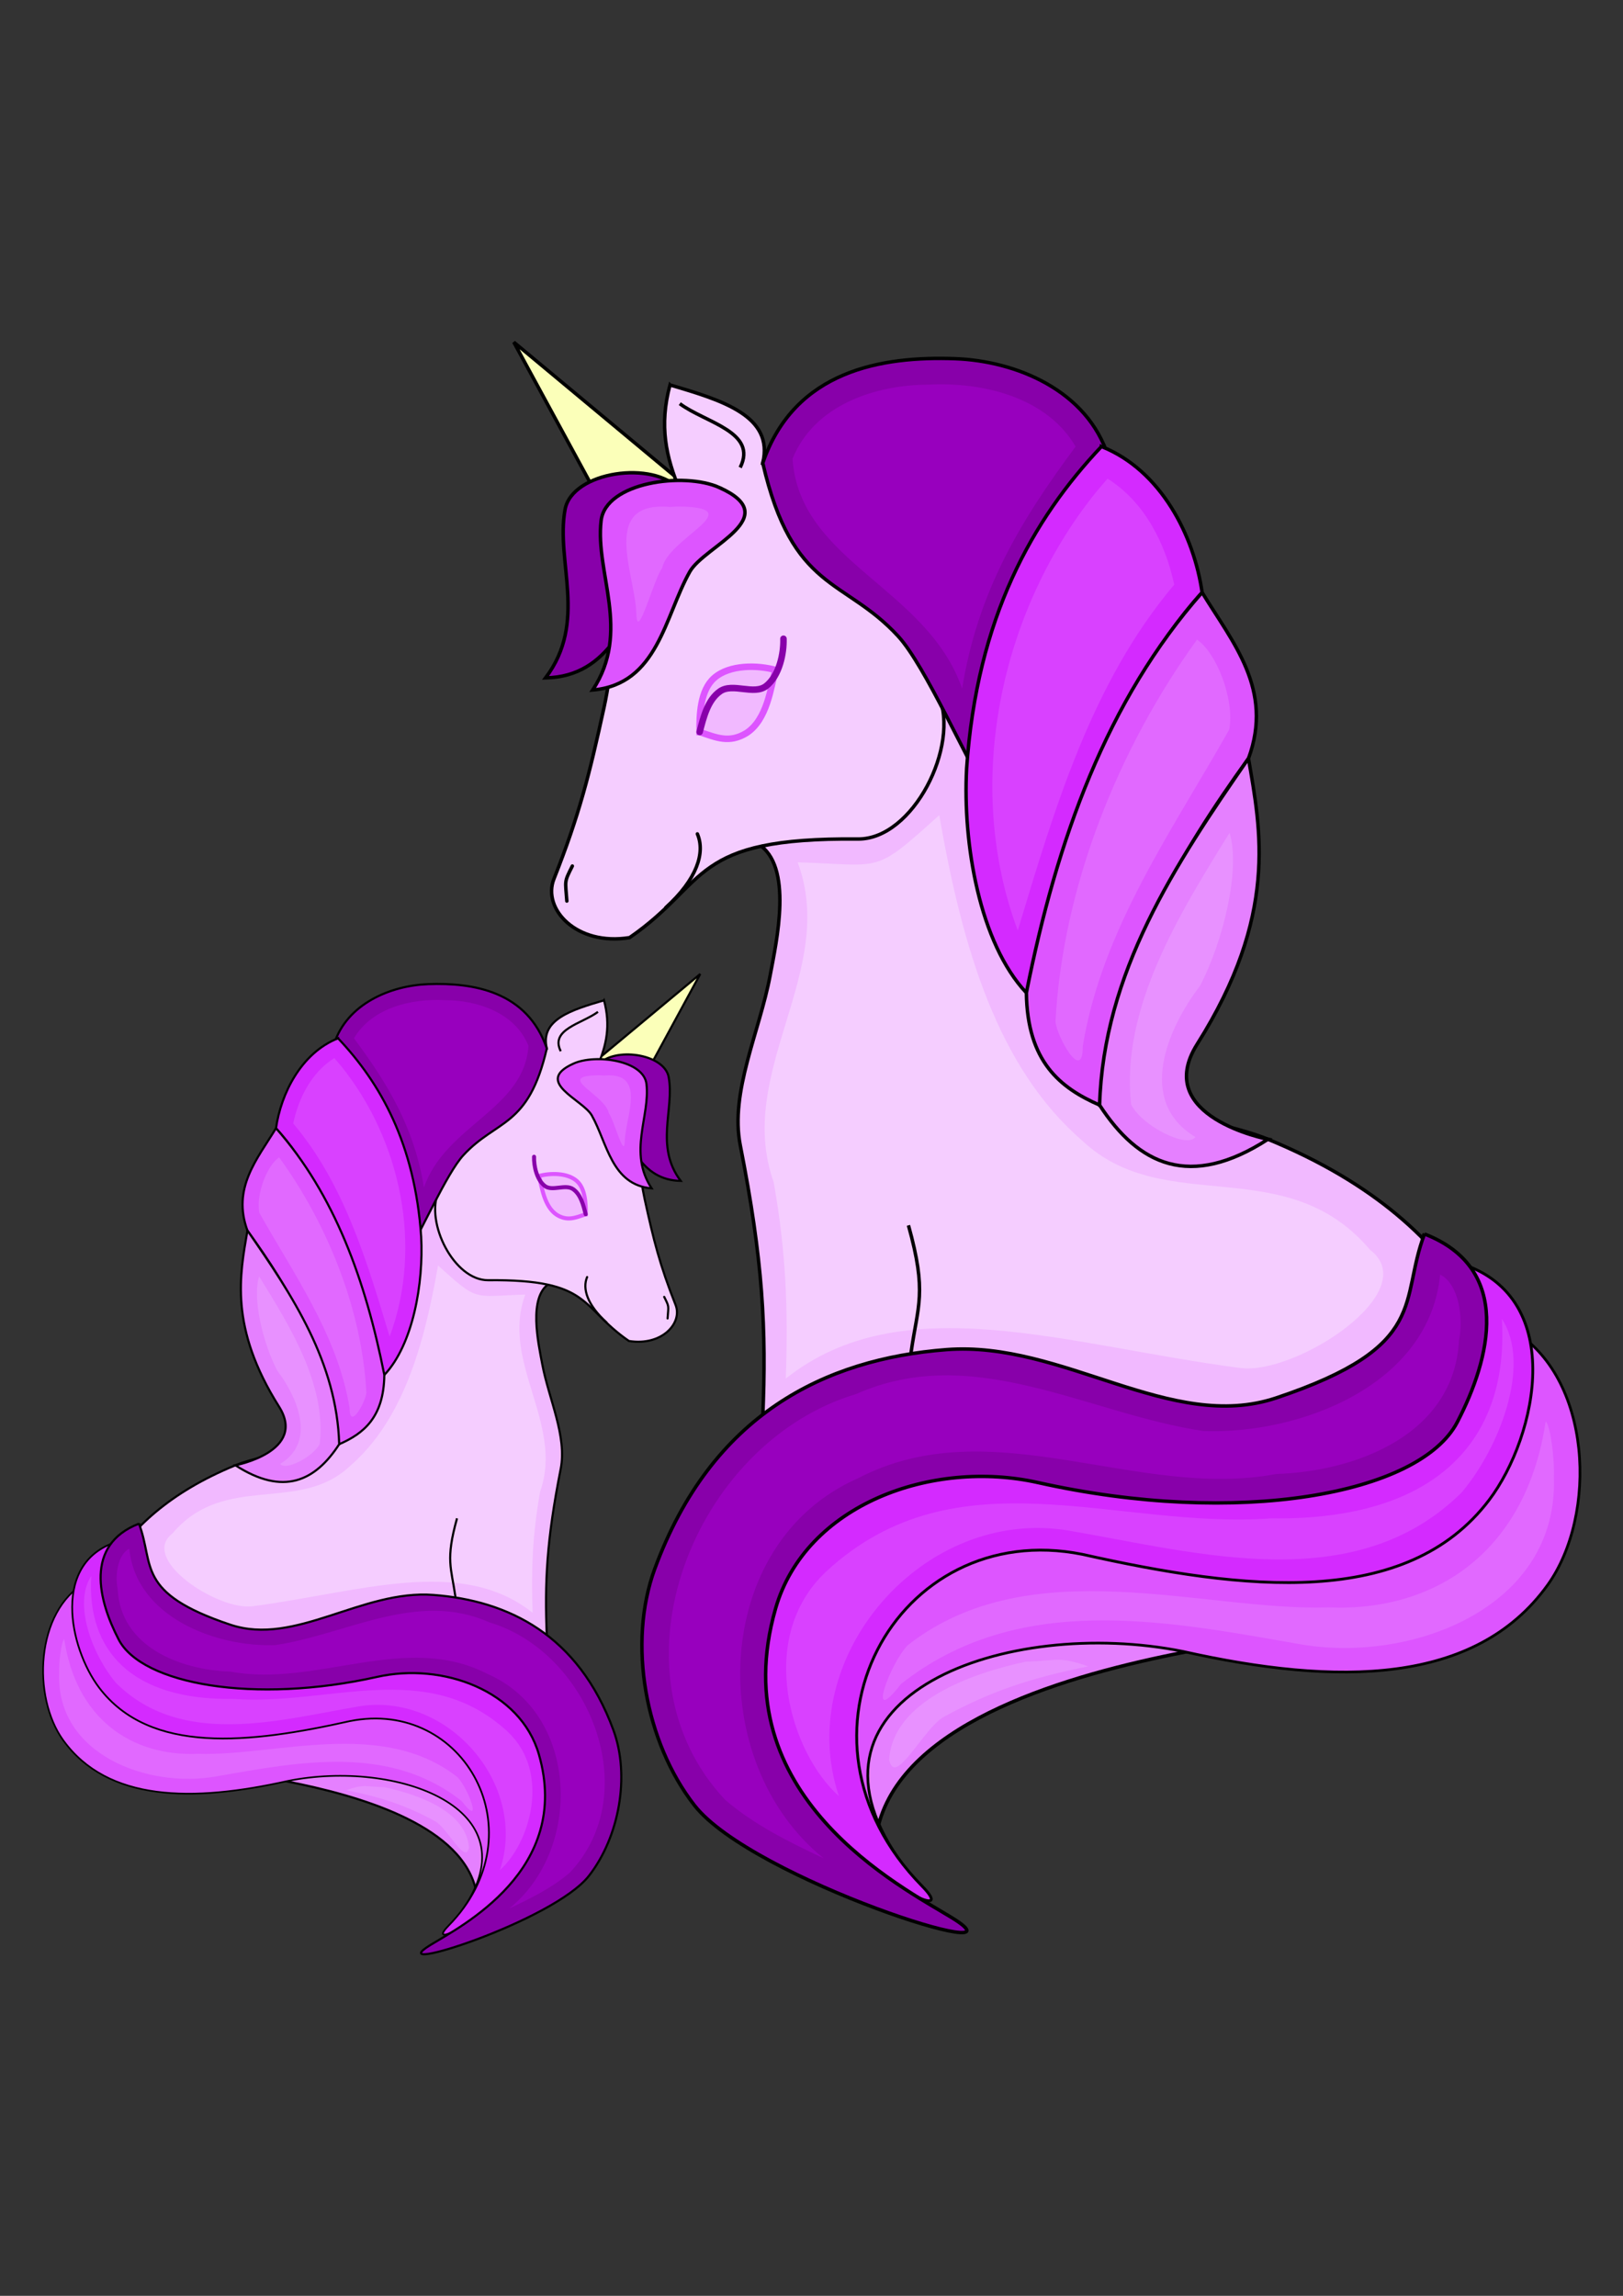<?xml version='1.0' encoding='utf-8'?>
<svg xmlns="http://www.w3.org/2000/svg" width="210mm" height="297mm" viewBox="0 0 210 297" version="1.1" id="svg1028"><rect x="0" y="0" width="210" height="297" fill="#333333" stroke="none"/> <defs id="defs1022"/>  <g id="layer1"> <g style="display:inline;opacity:1" id="g6564" transform="matrix(1.819,0,0,1.819,-10.175,33.95)"> <g transform="matrix(0.928,0,0,0.928,189.544,9.671)" id="g3558" style="display:inline"> <g id="g3518"> <path id="path3448" d="m -101.203,93.932 c -17.054,-7.786 -28.071,-3.454 -32.808,8.467 l 2.91,8.07 c 2.057,-16.308 46.623,-15.624 29.898,-16.536 z" style="fill:#e580ff;fill-opacity:1;stroke:#000000;stroke-width:0.265px;stroke-linecap:butt;stroke-linejoin:miter;stroke-opacity:1"/> <path id="path3442" d="m -82.387,71.348 c 1.28,2.346 2.933,13.586 -9.672,16.357 -6.532,1.436 -13.365,0.925 -20.109,-0.052 -7.666,-1.11 -17.889,0.108 -21.067,9.488 -2.9,14.122 7.583,20.098 3.896,14.779 -8.67,-12.507 8.253,-18.612 21.791,-15.895 11.824,2.649 22.404,2.601 27.943,-5.076 3.861,-5.352 3.455,-16.008 -2.783,-19.601 z" style="fill:#dd55ff;fill-opacity:1;stroke:#000000;stroke-width:0.205px;stroke-linecap:butt;stroke-linejoin:miter;stroke-opacity:1"/> <path style="fill:#d42aff;fill-opacity:1;stroke:#000000;stroke-width:0.216px;stroke-linecap:butt;stroke-linejoin:miter;stroke-opacity:1" d="m -86.662,66.179 c 1.35,2.473 3.031,14.197 -10.256,17.118 -6.886,1.514 -14.6,-0.263 -21.756,-0.891 -7.576,-0.665 -18.647,0.325 -22.208,10.002 -3.057,14.887 18.118,26.471 13.338,21.603 -11.256,-11.465 -1.986,-28.289 12.286,-25.425 12.464,2.793 24.841,4.193 31.176,-4.16 3.712,-4.894 6.084,-15.881 -2.58,-18.246 z" id="path3440"/> <path id="path3434" d="m -144.22,7.858 -14.618,-12.167 6.615,12.171 z" style="fill:#fbffb9;fill-opacity:1;stroke:#000000;stroke-width:0.265px;stroke-linecap:butt;stroke-linejoin:miter;stroke-opacity:1"/> <path id="path3420" d="m -140.129,34.14 c 2.746,1.651 1.427,7.482 0.935,10.103 -0.805,4.289 -3.09,8.917 -2.287,12.987 1.746,8.85 2.011,14.058 1.725,20.856 l 44.901,1.33 c 6.6,-2.039 7.871,-5.106 9.542,-10.103 -2.836,-4.7 -7.527,-9.171 -15.715,-12.535 -4.061,-1.668 -12.909,-2.619 -12.909,-2.619 l -5.238,-30.121 -7.296,-2.245 z" style="fill:#f1b9ff;fill-opacity:1;stroke:#000000;stroke-width:0.265px;stroke-linecap:butt;stroke-linejoin:miter;stroke-opacity:1"/> <path id="path3410" d="m -146.865,-1.032 c 3.999,1.181 7.982,2.37 7.109,5.987 15.098,0.267 10.586,11.073 13.47,17.773 1.678,3.897 -1.958,11.079 -6.174,11.038 -12.922,-0.124 -11.35,3.31 -17.505,7.557 -4.089,0.659 -6.702,-2.218 -5.8,-4.49 1.955,-4.924 2.733,-8.055 3.847,-13.17 1.252,-5.743 0.261,-11.048 5.8,-16.651 -1.051,-2.501 -1.591,-4.916 -0.748,-8.045 z" style="fill:#f5cdff;fill-opacity:1;stroke:#000000;stroke-width:0.265px;stroke-linecap:butt;stroke-linejoin:miter;stroke-opacity:1"/> <path id="path3412" d="m -139.755,4.955 c 2.441,-7.129 9.163,-8.204 14.753,-7.999 4.644,0.17 10.135,2.416 11.736,7.525 -6.096,5.212 -8.101,18.563 -9.277,25.731 -1.543,-2.339 -4.74,-9.714 -6.839,-11.991 -4.147,-4.499 -8.083,-3.377 -10.373,-13.266 z" style="fill:#8800aa;fill-opacity:1;stroke:#000000;stroke-width:0.265px;stroke-linecap:butt;stroke-linejoin:miter;stroke-opacity:1"/> <path id="path3414" d="m -113.795,3.686 c 4.585,1.819 7.104,6.881 7.716,11.184 -7.218,7.948 -10.167,19.799 -13.47,30.683 -3.589,-3.818 -4.889,-11.427 -4.581,-17.193 0.783,-11.553 5.067,-19.1 10.335,-24.673 z" style="fill:#d42aff;fill-opacity:1;stroke:#000000;stroke-width:0.265px;stroke-linecap:butt;stroke-linejoin:miter;stroke-opacity:1"/> <path id="path3416" d="m -106.079,14.87 c 2.35,3.852 5.496,7.439 3.555,12.722 -5.307,7.352 -10.048,15.271 -11.412,26.567 -3.029,-1.324 -5.546,-3.331 -5.613,-8.606 2.326,-11.743 6.173,-22.42 13.47,-30.683 z" style="fill:#dd55ff;fill-opacity:1;stroke:#000000;stroke-width:0.265px;stroke-linecap:butt;stroke-linejoin:miter;stroke-opacity:1"/> <path id="path3418" d="m -102.525,27.592 c 0.936,5.483 2.303,12.013 -3.929,21.889 -3.526,5.588 5.426,7.296 5.426,7.296 -5.972,3.856 -9.922,1.981 -12.909,-2.619 0.296,-10.131 5.738,-18.391 11.412,-26.567 z" style="fill:#e580ff;stroke:#000000;stroke-width:0.265px;stroke-linecap:butt;stroke-linejoin:miter;stroke-opacity:1"/> <path id="path3422" d="m -146.116,7.013 c -1.954,-2.317 -8.254,-1.427 -8.793,1.497 -0.736,3.985 1.76,8.606 -1.497,12.909 5.013,-0.098 6.296,-4.83 8.325,-8.138 1.145,-1.866 10.139,-4.153 1.964,-6.267 z" style="fill:#8800aa;fill-opacity:1;stroke:#000000;stroke-width:0.265px;stroke-linecap:butt;stroke-linejoin:miter;stroke-opacity:1"/> <path style="fill:#dd55ff;fill-opacity:1;stroke:#000000;stroke-width:0.265px;stroke-linecap:butt;stroke-linejoin:miter;stroke-opacity:1" d="m -143.074,6.833 c -2.71,-1.222 -8.726,-0.418 -9.073,2.535 -0.472,4.025 2.323,8.472 -0.644,12.98 4.996,-0.428 5.522,-5.66 7.441,-9.065 1.119,-1.986 7.327,-4.171 2.275,-6.449 z" id="path3424"/> <path id="path3426" d="m -147.187,39.024 c 2.388,-2.178 3.038,-4.201 2.419,-5.65" style="fill:none;stroke:#000000;stroke-width:0.265px;stroke-linecap:round;stroke-linejoin:miter;stroke-opacity:1"/> <path id="path3428" d="m -154.773,38.52 c -0.117,-1.626 -0.219,-1.411 0.421,-2.683" style="fill:none;stroke:#000000;stroke-width:0.265px;stroke-linecap:round;stroke-linejoin:miter;stroke-opacity:1"/> <path id="path3430" d="m -144.594,25.565 c -0.024,-1.317 0.043,-3.201 1.119,-4.142 1.186,-1.038 3.324,-0.991 4.689,-0.616 -0.35,1.334 -0.633,3.818 -2.224,4.84 -1.311,0.799 -2.305,0.352 -3.583,-0.082 z" style="fill:#f1b9ff;fill-opacity:1;stroke:#dd55ff;stroke-width:0.5;stroke-linecap:round;stroke-linejoin:miter;stroke-miterlimit:4;stroke-dasharray:none;stroke-opacity:1"/> <path id="path3438" d="m -89.032,64.034 c -1.959,5.097 0.489,8.6 -11.377,12.568 -8.073,2.699 -16.334,-4.394 -25.268,-3.704 -9.295,0.717 -17.991,4.939 -22.357,16.801 -2.099,5.703 -0.727,13.295 3.043,18.124 4.411,5.65 26.101,12.513 19.711,8.599 -3.781,-2.316 -17.621,-9.308 -13.494,-23.68 2.292,-7.982 12.005,-11.473 20.108,-9.657 15.278,3.423 29.253,0.93 32.147,-4.63 2.532,-4.865 4.296,-11.773 -2.514,-14.42 z" style="fill:#8800aa;fill-opacity:1;stroke:#000000;stroke-width:0.265px;stroke-linecap:butt;stroke-linejoin:miter;stroke-opacity:1"/> <path id="path3450" d="m -127.033,-1.055 c -4.098,0.003 -8.784,1.566 -10.439,5.676 0.522,7.921 10.319,9.852 12.998,17.624 1.182,-7.356 4.383,-12.753 8.699,-18.554 -2.233,-3.812 -7.153,-4.958 -11.258,-4.746 z" style="fill:#9800be;fill-opacity:1;stroke:none;stroke-width:0.265px;stroke-linecap:butt;stroke-linejoin:miter;stroke-opacity:1"/> <path id="path3454" d="m -114.146,7.107 c -7.443,9.19 -10.252,22.483 -6.062,33.67 2.798,-9.266 5.625,-18.966 11.992,-26.504 -0.673,-3.165 -2.295,-6.368 -5.115,-8.123 l -0.648,0.762 z" style="fill:#d941ff;fill-opacity:1;stroke:none;stroke-width:0.265px;stroke-linecap:butt;stroke-linejoin:miter;stroke-opacity:1"/> <path id="path3458" d="m -106.471,18.49 c -6.005,8.299 -10.301,18.919 -10.846,29.26 0.076,1.114 2.101,4.789 2.09,1.898 1.468,-9.003 6.917,-16.609 11.227,-24.27 0.426,-2.349 -1.001,-5.918 -2.471,-6.889 z" style="fill:#e169ff;fill-opacity:1;stroke:none;stroke-width:0.265px;stroke-linecap:butt;stroke-linejoin:miter;stroke-opacity:1"/> <path id="path3462" d="m -103.977,33.291 c -3.808,6.157 -8.38,13.465 -7.539,20.828 0.835,1.645 4.277,3.379 4.924,2.488 -4.551,-2.733 -2.147,-8.319 0.352,-11.584 1.773,-3.396 3.124,-8.951 2.264,-11.732 z" style="fill:#e891ff;fill-opacity:1;stroke:none;stroke-width:0.265px;stroke-linecap:butt;stroke-linejoin:miter;stroke-opacity:1"/> <path id="path3466" d="m -141.486,5.297 c 1.362,-2.739 -2.659,-3.426 -4.63,-4.895" style="fill:none;stroke:#000000;stroke-width:0.265px;stroke-linecap:butt;stroke-linejoin:miter;stroke-opacity:1"/> <path id="path3470" d="m -146.9,8.316 c -5.318,-0.46 -2.663,5.124 -2.551,8.082 0.033,2.548 1.334,-2.596 1.984,-3.387 0.427,-2.268 6.476,-4.494 1.773,-4.715 l -0.588,-0.01 z" style="fill:#e169ff;fill-opacity:1;stroke:none;stroke-width:0.265px;stroke-linecap:butt;stroke-linejoin:miter;stroke-opacity:1"/> <path id="path3474" d="m -87.834,67.15 c -0.82,8.47 -10.722,12.252 -18.133,11.988 -8.857,-1.308 -17.625,-6.846 -26.641,-2.832 -12.369,3.678 -19.399,21.109 -10.027,31.1 2.234,1.914 4.897,3.232 7.543,4.473 -9.131,-7.356 -8.683,-24.163 2.656,-29.131 10.241,-5.322 21.311,1.689 32.033,-0.318 6.241,-0.205 13.654,-3.071 14.018,-10.27 0.347,-1.669 -0.011,-4.312 -1.449,-5.01 z" style="fill:#9800be;fill-opacity:1;stroke:none;stroke-width:0.265px;stroke-linecap:butt;stroke-linejoin:miter;stroke-opacity:1"/> <path id="path3478" d="m -83.106,70.532 c 0.585,9.233 -4.954,15.481 -17.681,15.297 -11.92,0.872 -24.057,-5.173 -34.083,4.052 -5.498,5.137 -2.706,13.999 0.95,17.233 -3.573,-10.666 6.547,-22.318 17.746,-20.324 9.705,1.661 21.814,5.15 29.987,-2.94 2.904,-3.442 5.378,-9.808 3.081,-13.318 z" style="fill:#d941ff;fill-opacity:1;stroke:none;stroke-width:0.216px;stroke-linecap:butt;stroke-linejoin:miter;stroke-opacity:1"/> <path id="path3482" d="m -79.74,78.379 c -1.456,9.825 -8.269,14.628 -16.654,14.275 -9.64,0.303 -22.817,-4.474 -32.237,2.889 -1.353,1.349 -3.26,6.531 -0.531,2.982 8.943,-7.067 20.128,-4.887 30.393,-3.085 8.524,1.588 20.053,-2.659 19.654,-12.834 0.058,-1.211 -0.234,-3.787 -0.625,-4.227 z" style="fill:#e169ff;fill-opacity:1;stroke:none;stroke-width:0.205px;stroke-linecap:butt;stroke-linejoin:miter;stroke-opacity:1"/> <path id="path3486" d="m -119.587,96.811 c -4.164,0.889 -10.173,3.015 -10.482,7.502 0.432,2.219 2.646,-2.427 4.207,-3.278 3.426,-1.867 6.412,-2.932 11.052,-3.86 -2.284,-0.805 -2.35,-0.429 -4.776,-0.364 z" style="fill:#e891ff;fill-opacity:1;stroke:none;stroke-width:0.181px;stroke-linecap:butt;stroke-linejoin:miter;stroke-opacity:1"/> <path style="fill:#f5cdff;fill-opacity:1;stroke:none;stroke-width:0.265px;stroke-linecap:butt;stroke-linejoin:miter;stroke-opacity:1" d="m -137.08,35.552 c 3.122,8.366 -4.846,16.047 -1.84,24.508 0.943,5.303 1.119,9.672 0.929,15.059 8.963,-7.142 21.606,-2.533 34.845,-0.813 4.254,0.553 14.105,-5.854 9.948,-9.049 -6.484,-7.651 -15.715,-2.397 -22.06,-8.366 -6.521,-5.628 -9.21,-14.827 -10.97,-24.953 -5.08,4.582 -4.253,3.811 -10.853,3.614 z" id="path3520"/> <path id="path3436" d="m -128.588,63.373 c 1.448,5.19 0.714,6.115 0.198,9.757" style="fill:none;stroke:#000000;stroke-width:0.265px;stroke-linecap:butt;stroke-linejoin:miter;stroke-opacity:1"/> <path id="path3432" d="m -144.594,25.565 c 0.295,-1.124 0.612,-2.451 1.565,-3.118 0.973,-0.681 2.606,0.327 3.539,-0.409 1.008,-0.796 1.355,-2.497 1.321,-3.62" style="fill:none;stroke:#8800aa;stroke-width:0.5;stroke-linecap:round;stroke-linejoin:miter;stroke-miterlimit:4;stroke-dasharray:none;stroke-opacity:1"/> </g> </g> <g style="display:inline" id="g5832" transform="matrix(-0.572,0,0,0.572,-35.45,53.069)"> <g id="g5830"> <path style="fill:#e580ff;fill-opacity:1;stroke:#000000;stroke-width:0.265px;stroke-linecap:butt;stroke-linejoin:miter;stroke-opacity:1" d="m -101.203,93.932 c -17.054,-7.786 -28.071,-3.454 -32.808,8.467 l 2.91,8.07 c 2.057,-16.308 46.623,-15.624 29.898,-16.536 z" id="path5772"/> <path style="fill:#dd55ff;fill-opacity:1;stroke:#000000;stroke-width:0.205px;stroke-linecap:butt;stroke-linejoin:miter;stroke-opacity:1" d="m -82.387,71.348 c 1.28,2.346 2.933,13.586 -9.672,16.357 -6.532,1.436 -13.365,0.925 -20.109,-0.052 -7.666,-1.11 -17.889,0.108 -21.067,9.488 -2.9,14.122 7.583,20.098 3.896,14.779 -8.67,-12.507 8.253,-18.612 21.791,-15.895 11.824,2.649 22.404,2.601 27.943,-5.076 3.861,-5.352 3.455,-16.008 -2.783,-19.601 z" id="path5774"/> <path id="path5776" d="m -86.662,66.179 c 1.35,2.473 3.031,14.197 -10.256,17.118 -6.886,1.514 -14.6,-0.263 -21.756,-0.891 -7.576,-0.665 -18.647,0.325 -22.208,10.002 -3.057,14.887 18.118,26.471 13.338,21.603 -11.256,-11.465 -1.986,-28.289 12.286,-25.425 12.464,2.793 24.841,4.193 31.176,-4.16 3.712,-4.894 6.084,-15.881 -2.58,-18.246 z" style="fill:#d42aff;fill-opacity:1;stroke:#000000;stroke-width:0.216px;stroke-linecap:butt;stroke-linejoin:miter;stroke-opacity:1"/> <path style="fill:#fbffb9;fill-opacity:1;stroke:#000000;stroke-width:0.265px;stroke-linecap:butt;stroke-linejoin:miter;stroke-opacity:1" d="m -144.22,7.858 -14.618,-12.167 6.615,12.171 z" id="path5778"/> <path style="fill:#f1b9ff;fill-opacity:1;stroke:#000000;stroke-width:0.265px;stroke-linecap:butt;stroke-linejoin:miter;stroke-opacity:1" d="m -140.129,34.14 c 2.746,1.651 1.427,7.482 0.935,10.103 -0.805,4.289 -3.09,8.917 -2.287,12.987 1.746,8.85 2.011,14.058 1.725,20.856 l 44.901,1.33 c 6.6,-2.039 7.871,-5.106 9.542,-10.103 -2.836,-4.7 -7.527,-9.171 -15.715,-12.535 -4.061,-1.668 -12.909,-2.619 -12.909,-2.619 l -5.238,-30.121 -7.296,-2.245 z" id="path5780"/> <path style="fill:#f5cdff;fill-opacity:1;stroke:#000000;stroke-width:0.265px;stroke-linecap:butt;stroke-linejoin:miter;stroke-opacity:1" d="m -146.865,-1.032 c 3.999,1.181 7.982,2.37 7.109,5.987 15.098,0.267 10.586,11.073 13.47,17.773 1.678,3.897 -1.958,11.079 -6.174,11.038 -12.922,-0.124 -11.35,3.31 -17.505,7.557 -4.089,0.659 -6.702,-2.218 -5.8,-4.49 1.955,-4.924 2.733,-8.055 3.847,-13.17 1.252,-5.743 0.261,-11.048 5.8,-16.651 -1.051,-2.501 -1.591,-4.916 -0.748,-8.045 z" id="path5782"/> <path style="fill:#8800aa;fill-opacity:1;stroke:#000000;stroke-width:0.265px;stroke-linecap:butt;stroke-linejoin:miter;stroke-opacity:1" d="m -139.755,4.955 c 2.441,-7.129 9.163,-8.204 14.753,-7.999 4.644,0.17 10.135,2.416 11.736,7.525 -6.096,5.212 -8.101,18.563 -9.277,25.731 -1.543,-2.339 -4.74,-9.714 -6.839,-11.991 -4.147,-4.499 -8.083,-3.377 -10.373,-13.266 z" id="path5784"/> <path style="fill:#d42aff;fill-opacity:1;stroke:#000000;stroke-width:0.265px;stroke-linecap:butt;stroke-linejoin:miter;stroke-opacity:1" d="m -113.795,3.686 c 4.585,1.819 7.104,6.881 7.716,11.184 -7.218,7.948 -10.167,19.799 -13.47,30.683 -3.589,-3.818 -4.889,-11.427 -4.581,-17.193 0.783,-11.553 5.067,-19.1 10.335,-24.673 z" id="path5786"/> <path style="fill:#dd55ff;fill-opacity:1;stroke:#000000;stroke-width:0.265px;stroke-linecap:butt;stroke-linejoin:miter;stroke-opacity:1" d="m -106.079,14.87 c 2.35,3.852 5.496,7.439 3.555,12.722 -5.307,7.352 -10.048,15.271 -11.412,26.567 -3.029,-1.324 -5.546,-3.331 -5.613,-8.606 2.326,-11.743 6.173,-22.42 13.47,-30.683 z" id="path5788"/> <path style="fill:#e580ff;stroke:#000000;stroke-width:0.265px;stroke-linecap:butt;stroke-linejoin:miter;stroke-opacity:1" d="m -102.525,27.592 c 0.936,5.483 2.303,12.013 -3.929,21.889 -3.526,5.588 5.426,7.296 5.426,7.296 -5.972,3.856 -9.922,1.981 -12.909,-2.619 0.296,-10.131 5.738,-18.391 11.412,-26.567 z" id="path5790"/> <path style="fill:#8800aa;fill-opacity:1;stroke:#000000;stroke-width:0.265px;stroke-linecap:butt;stroke-linejoin:miter;stroke-opacity:1" d="m -146.116,7.013 c -1.954,-2.317 -8.254,-1.427 -8.793,1.497 -0.736,3.985 1.76,8.606 -1.497,12.909 5.013,-0.098 6.296,-4.83 8.325,-8.138 1.145,-1.866 10.139,-4.153 1.964,-6.267 z" id="path5792"/> <path id="path5794" d="m -143.074,6.833 c -2.71,-1.222 -8.726,-0.418 -9.073,2.535 -0.472,4.025 2.323,8.472 -0.644,12.98 4.996,-0.428 5.522,-5.66 7.441,-9.065 1.119,-1.986 7.327,-4.171 2.275,-6.449 z" style="fill:#dd55ff;fill-opacity:1;stroke:#000000;stroke-width:0.265px;stroke-linecap:butt;stroke-linejoin:miter;stroke-opacity:1"/> <path style="fill:none;stroke:#000000;stroke-width:0.265px;stroke-linecap:round;stroke-linejoin:miter;stroke-opacity:1" d="m -147.187,39.024 c 2.388,-2.178 3.038,-4.201 2.419,-5.65" id="path5796"/> <path style="fill:none;stroke:#000000;stroke-width:0.265px;stroke-linecap:round;stroke-linejoin:miter;stroke-opacity:1" d="m -154.773,38.52 c -0.117,-1.626 -0.219,-1.411 0.421,-2.683" id="path5798"/> <path style="fill:#f1b9ff;fill-opacity:1;stroke:#dd55ff;stroke-width:0.5;stroke-linecap:round;stroke-linejoin:miter;stroke-miterlimit:4;stroke-dasharray:none;stroke-opacity:1" d="m -144.594,25.565 c -0.024,-1.317 0.043,-3.201 1.119,-4.142 1.186,-1.038 3.324,-0.991 4.689,-0.616 -0.35,1.334 -0.633,3.818 -2.224,4.84 -1.311,0.799 -2.305,0.352 -3.583,-0.082 z" id="path5800"/> <path style="fill:#8800aa;fill-opacity:1;stroke:#000000;stroke-width:0.265px;stroke-linecap:butt;stroke-linejoin:miter;stroke-opacity:1" d="m -89.032,64.034 c -1.959,5.097 0.489,8.6 -11.377,12.568 -8.073,2.699 -16.334,-4.394 -25.268,-3.704 -9.295,0.717 -17.991,4.939 -22.357,16.801 -2.099,5.703 -0.727,13.295 3.043,18.124 4.411,5.65 26.101,12.513 19.711,8.599 -3.781,-2.316 -17.621,-9.308 -13.494,-23.68 2.292,-7.982 12.005,-11.473 20.108,-9.657 15.278,3.423 29.253,0.93 32.147,-4.63 2.532,-4.865 4.296,-11.773 -2.514,-14.42 z" id="path5802"/> <path style="fill:#9800be;fill-opacity:1;stroke:none;stroke-width:0.265px;stroke-linecap:butt;stroke-linejoin:miter;stroke-opacity:1" d="m -127.033,-1.055 c -4.098,0.003 -8.784,1.566 -10.439,5.676 0.522,7.921 10.319,9.852 12.998,17.624 1.182,-7.356 4.383,-12.753 8.699,-18.554 -2.233,-3.812 -7.153,-4.958 -11.258,-4.746 z" id="path5804"/> <path style="fill:#d941ff;fill-opacity:1;stroke:none;stroke-width:0.265px;stroke-linecap:butt;stroke-linejoin:miter;stroke-opacity:1" d="m -114.146,7.107 c -7.443,9.19 -10.252,22.483 -6.062,33.67 2.798,-9.266 5.625,-18.966 11.992,-26.504 -0.673,-3.165 -2.295,-6.368 -5.115,-8.123 l -0.648,0.762 z" id="path5806"/> <path style="fill:#e169ff;fill-opacity:1;stroke:none;stroke-width:0.265px;stroke-linecap:butt;stroke-linejoin:miter;stroke-opacity:1" d="m -106.471,18.49 c -6.005,8.299 -10.301,18.919 -10.846,29.26 0.076,1.114 2.101,4.789 2.09,1.898 1.468,-9.003 6.917,-16.609 11.227,-24.27 0.426,-2.349 -1.001,-5.918 -2.471,-6.889 z" id="path5808"/> <path style="fill:#e891ff;fill-opacity:1;stroke:none;stroke-width:0.265px;stroke-linecap:butt;stroke-linejoin:miter;stroke-opacity:1" d="m -103.977,33.291 c -3.808,6.157 -8.38,13.465 -7.539,20.828 0.835,1.645 4.277,3.379 4.924,2.488 -4.551,-2.733 -2.147,-8.319 0.352,-11.584 1.773,-3.396 3.124,-8.951 2.264,-11.732 z" id="path5810"/> <path style="fill:none;stroke:#000000;stroke-width:0.265px;stroke-linecap:butt;stroke-linejoin:miter;stroke-opacity:1" d="m -141.486,5.297 c 1.362,-2.739 -2.659,-3.426 -4.63,-4.895" id="path5812"/> <path style="fill:#e169ff;fill-opacity:1;stroke:none;stroke-width:0.265px;stroke-linecap:butt;stroke-linejoin:miter;stroke-opacity:1" d="m -146.9,8.316 c -5.318,-0.46 -2.663,5.124 -2.551,8.082 0.033,2.548 1.334,-2.596 1.984,-3.387 0.427,-2.268 6.476,-4.494 1.773,-4.715 l -0.588,-0.01 z" id="path5814"/> <path style="fill:#9800be;fill-opacity:1;stroke:none;stroke-width:0.265px;stroke-linecap:butt;stroke-linejoin:miter;stroke-opacity:1" d="m -87.834,67.15 c -0.82,8.47 -10.722,12.252 -18.133,11.988 -8.857,-1.308 -17.625,-6.846 -26.641,-2.832 -12.369,3.678 -19.399,21.109 -10.027,31.1 2.234,1.914 4.897,3.232 7.543,4.473 -9.131,-7.356 -8.683,-24.163 2.656,-29.131 10.241,-5.322 21.311,1.689 32.033,-0.318 6.241,-0.205 13.654,-3.071 14.018,-10.27 0.347,-1.669 -0.011,-4.312 -1.449,-5.01 z" id="path5816"/> <path style="fill:#d941ff;fill-opacity:1;stroke:none;stroke-width:0.216px;stroke-linecap:butt;stroke-linejoin:miter;stroke-opacity:1" d="m -83.106,70.532 c 0.585,9.233 -4.954,15.481 -17.681,15.297 -11.92,0.872 -24.057,-5.173 -34.083,4.052 -5.498,5.137 -2.706,13.999 0.95,17.233 -3.573,-10.666 6.547,-22.318 17.746,-20.324 9.705,1.661 21.814,5.15 29.987,-2.94 2.904,-3.442 5.378,-9.808 3.081,-13.318 z" id="path5818"/> <path style="fill:#e169ff;fill-opacity:1;stroke:none;stroke-width:0.205px;stroke-linecap:butt;stroke-linejoin:miter;stroke-opacity:1" d="m -79.74,78.379 c -1.456,9.825 -8.269,14.628 -16.654,14.275 -9.64,0.303 -22.817,-4.474 -32.237,2.889 -1.353,1.349 -3.26,6.531 -0.531,2.982 8.943,-7.067 20.128,-4.887 30.393,-3.085 8.524,1.588 20.053,-2.659 19.654,-12.834 0.058,-1.211 -0.234,-3.787 -0.625,-4.227 z" id="path5820"/> <path style="fill:#e891ff;fill-opacity:1;stroke:none;stroke-width:0.181px;stroke-linecap:butt;stroke-linejoin:miter;stroke-opacity:1" d="m -119.587,96.811 c -4.164,0.889 -10.173,3.015 -10.482,7.502 0.432,2.219 2.646,-2.427 4.207,-3.278 3.426,-1.867 6.412,-2.932 11.052,-3.86 -2.284,-0.805 -2.35,-0.429 -4.776,-0.364 z" id="path5822"/> <path id="path5824" d="m -137.08,35.552 c 3.122,8.366 -4.846,16.047 -1.84,24.508 0.943,5.303 1.119,9.672 0.929,15.059 8.963,-7.142 21.606,-2.533 34.845,-0.813 4.254,0.553 14.105,-5.854 9.948,-9.049 -6.484,-7.651 -15.715,-2.397 -22.06,-8.366 -6.521,-5.628 -9.21,-14.827 -10.97,-24.953 -5.08,4.582 -4.253,3.811 -10.853,3.614 z" style="fill:#f5cdff;fill-opacity:1;stroke:none;stroke-width:0.265px;stroke-linecap:butt;stroke-linejoin:miter;stroke-opacity:1"/> <path style="fill:none;stroke:#000000;stroke-width:0.265px;stroke-linecap:butt;stroke-linejoin:miter;stroke-opacity:1" d="m -128.588,63.373 c 1.448,5.19 0.714,6.115 0.198,9.757" id="path5826"/> <path style="fill:none;stroke:#8800aa;stroke-width:0.5;stroke-linecap:round;stroke-linejoin:miter;stroke-miterlimit:4;stroke-dasharray:none;stroke-opacity:1" d="m -144.594,25.565 c 0.295,-1.124 0.612,-2.451 1.565,-3.118 0.973,-0.681 2.606,0.327 3.539,-0.409 1.008,-0.796 1.355,-2.497 1.321,-3.62" id="path5828"/> </g> </g> </g> </g> </svg>